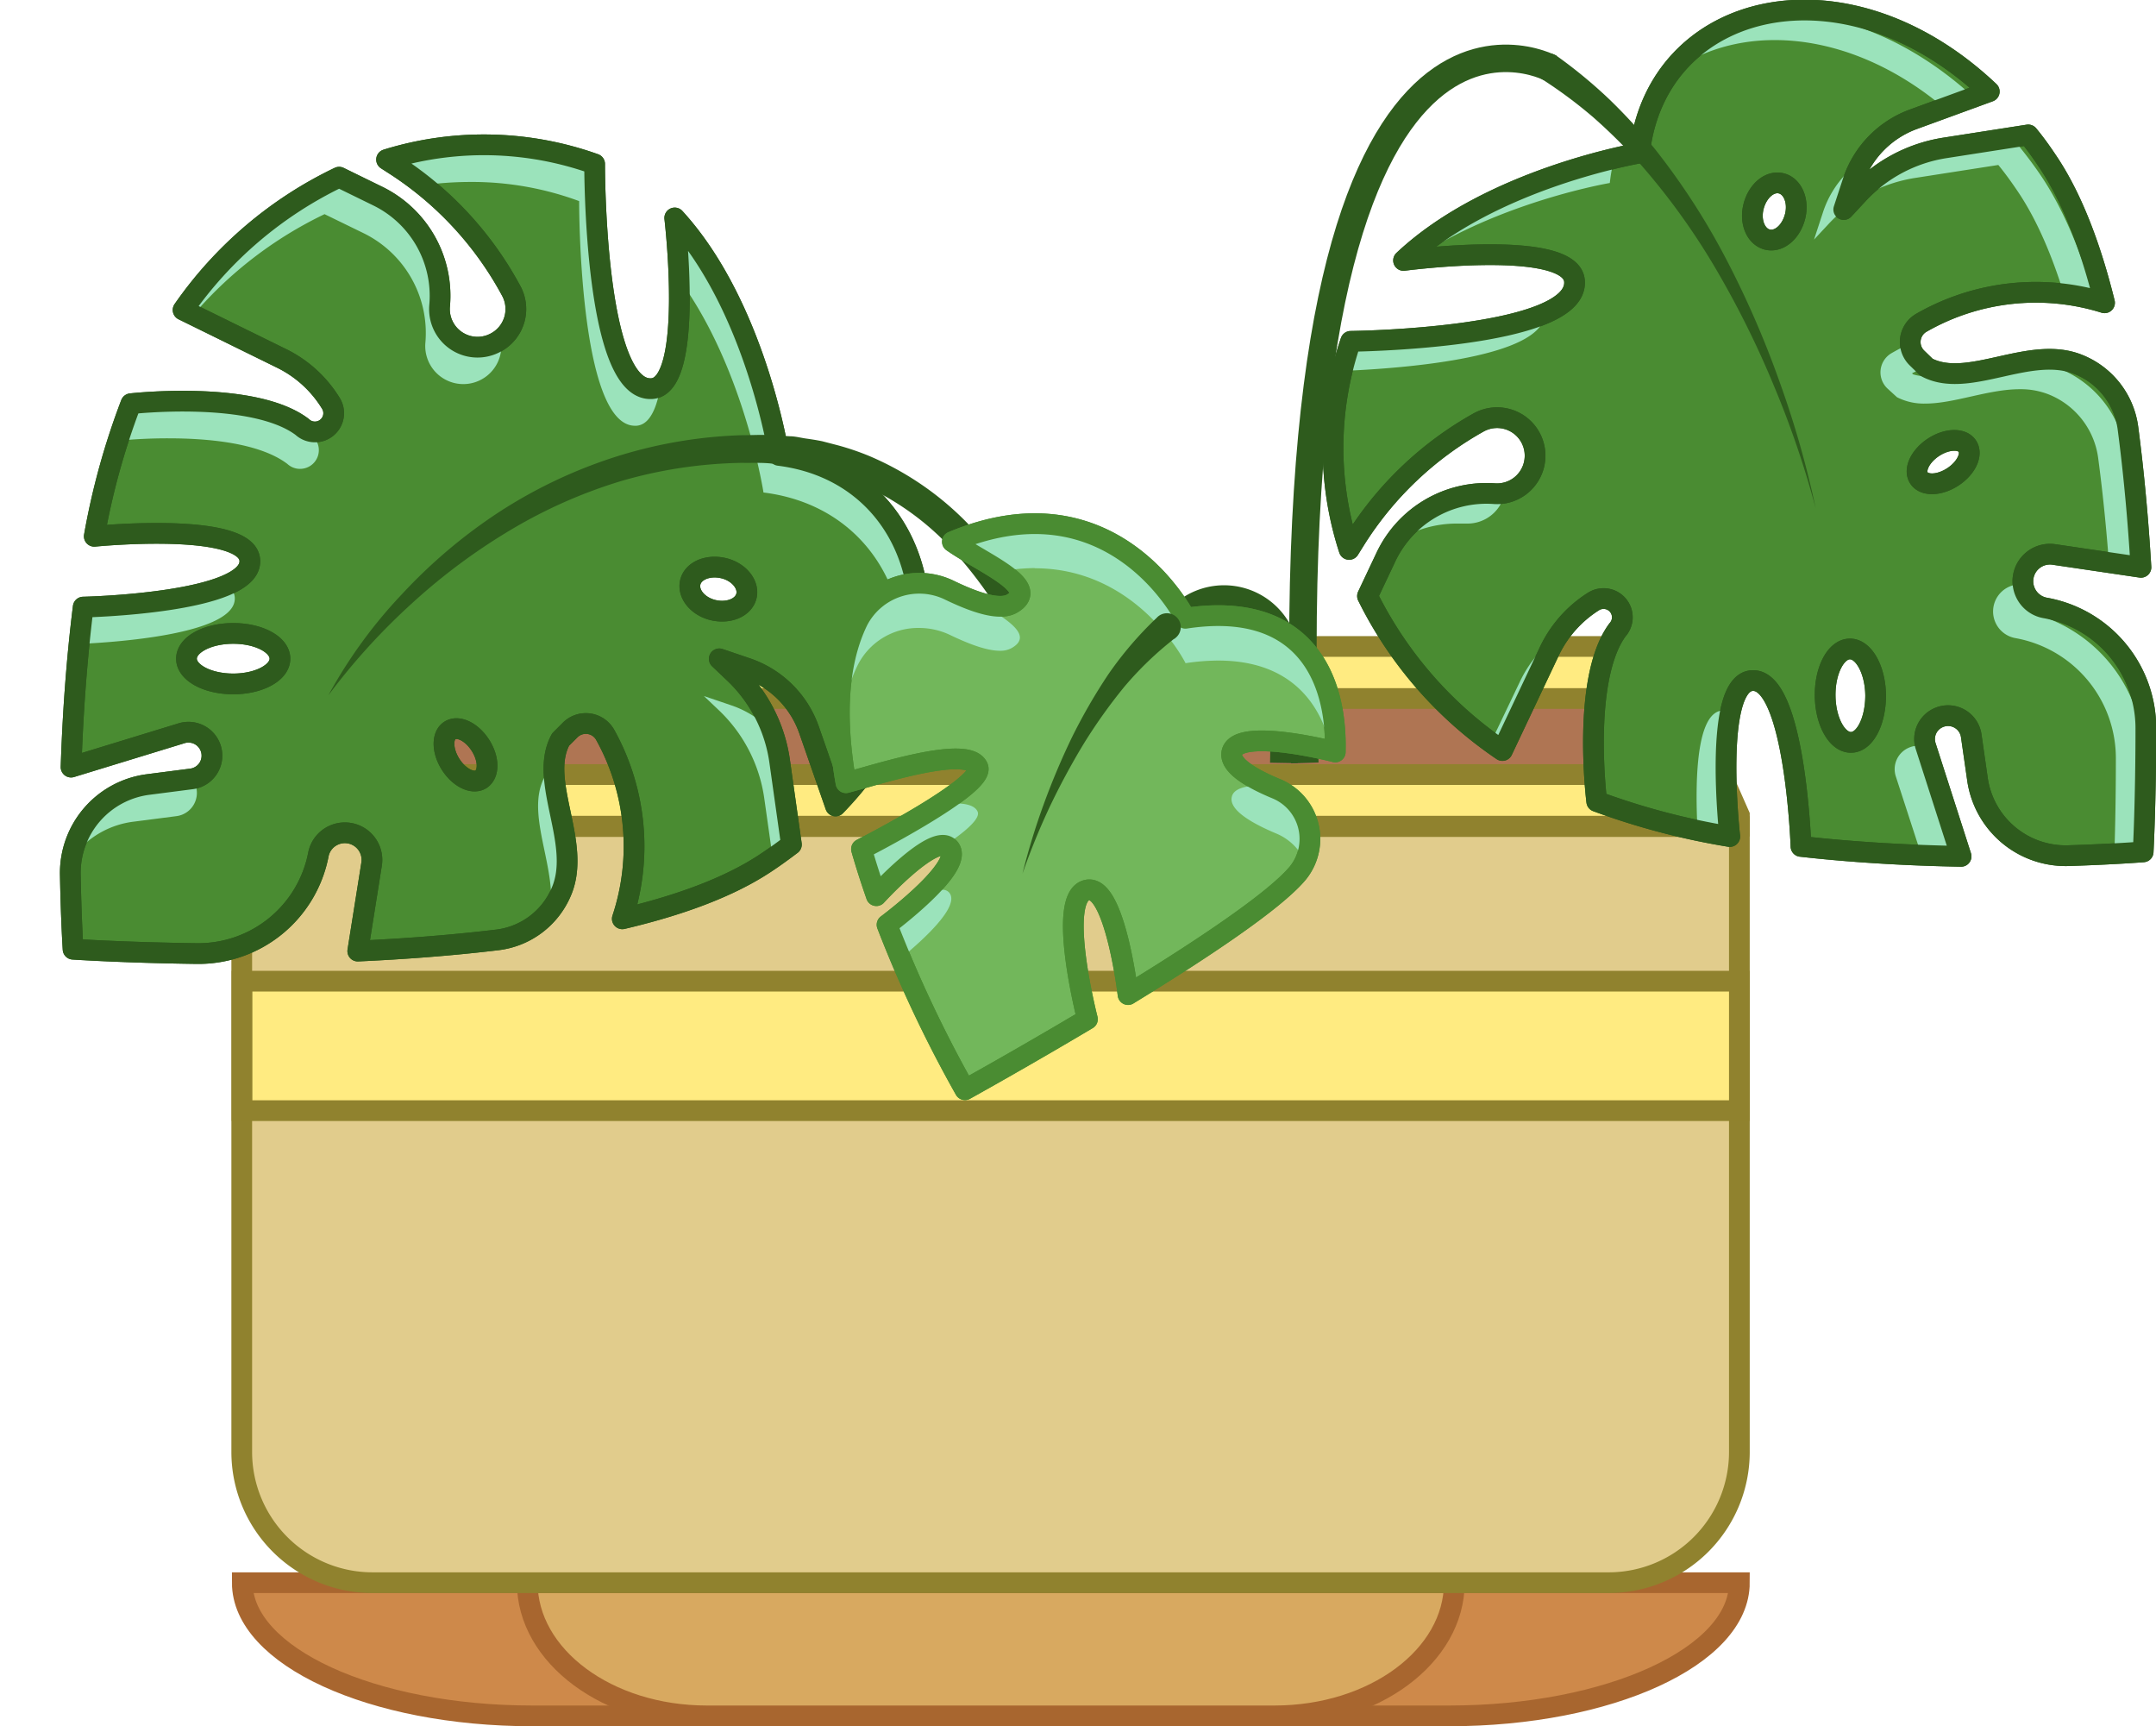 <svg xmlns="http://www.w3.org/2000/svg" xmlns:xlink="http://www.w3.org/1999/xlink" width="312.15" height="249.88" viewBox="0 0 312.15 249.88">
  <defs>
    <clipPath id="clip-path" transform="translate(8.65)">
      <path d="M287.45,88a3.92,3.92,0,0,1,1.27-7.74l12.61,1.87c-.4-6.61-1-13.48-1.9-20.21a11.57,11.57,0,0,0-7.15-9.16,11.15,11.15,0,0,0-4.2-.75c-6.14,0-12.89,3.75-17.78,1.16l-1.38-1.35a3.22,3.22,0,0,1,.64-5.1,33.33,33.33,0,0,1,26.52-2.89,91.75,91.75,0,0,0-3.55-11.31,49,49,0,0,0-4.71-9.21C286.9,22,286,20.74,285,19.53L273,21.4a21.73,21.73,0,0,0-12.61,6.7l-2.07,2.24,1.31-4a14.47,14.47,0,0,1,8.81-9.08l10.95-4c-21-19.87-48.2-13.12-50.64,8.88,0,0-21.47,3.62-34.16,15.56,0,0,24.31-3.22,24.75,3,.6,8.36-32.4,8.71-32.4,8.71a47.6,47.6,0,0,0-.23,30.12l.84-1.33a49.69,49.69,0,0,1,17.94-17.07,5.47,5.47,0,0,1,2.66-.69,5.53,5.53,0,0,1,4.91,3,5.46,5.46,0,0,1,.62,2.53,5.52,5.52,0,0,1-5.92,5.5c-.4,0-.81,0-1.21,0A16.09,16.09,0,0,0,192,80.65l-2.66,5.63a57.83,57.83,0,0,0,19.54,22.36l6.76-14.33a17.34,17.34,0,0,1,6.43-7.25,2.76,2.76,0,0,1,1.45-.42,2.72,2.72,0,0,1,2,4.54c-2.82,3.84-3.48,10.74-3.48,16.29a74,74,0,0,0,.49,8.54,102.52,102.52,0,0,0,19.26,5.07S239.28,98.94,245,98.52c6.25-.46,7.11,24,7.11,24,8,.9,16,1.31,23.18,1.44l-5.12-15.93a3.4,3.4,0,1,1,6.6-1.52l.89,6.26a12.89,12.89,0,0,0,13.16,11.09c6.65-.2,10.84-.55,10.84-.55s.38-7.2.37-17.92A17.66,17.66,0,0,0,287.45,88Z" fill="none"/>
    </clipPath>
    <clipPath id="clip-path-2" transform="translate(8.65)">
      <path d="M104,65.91S100.73,44.4,89,31.54c0,0,2.89,24.35-3.34,24.71-8.37.48-8.26-32.52-8.26-32.52a47.62,47.62,0,0,0-30.12-.64l1.32.85A49.62,49.62,0,0,1,65.37,42.11h0A5.51,5.51,0,1,1,55,44.24a16.06,16.06,0,0,0-8.95-15.85l-5.6-2.74A58,58,0,0,0,17.86,44.87l14.24,7a17.27,17.27,0,0,1,7.16,6.52,2.71,2.71,0,0,1-4.16,3.41C28,56.43,10.31,58.44,10.31,58.44A104.65,104.65,0,0,0,5,77.63s22.18-2.21,22.52,3.48c.38,6.25-24.12,6.77-24.12,6.77-1,8-1.53,16-1.76,23.16l16-4.9a3.4,3.4,0,0,1,4.13,1.93h0a3.39,3.39,0,0,1-2.7,4.68l-6.27.81a12.91,12.91,0,0,0-11.27,13c.12,6.66.4,10.84.4,10.84s7.2.49,17.91.63a17.69,17.69,0,0,0,17.6-14.31,3.88,3.88,0,0,1,1.77-2.58,3.92,3.92,0,0,1,5.94,3.95l-2,12.58c6.6-.3,13.49-.81,20.23-1.62a11.55,11.55,0,0,0,9.25-7c3-7-3.4-16-.11-22l1.37-1.37a3.21,3.21,0,0,1,5.09.71A33.25,33.25,0,0,1,81.45,133c8.11-1.91,15.31-4.5,20.62-8,1.36-.89,2.63-1.82,3.86-2.76l-1.7-12a21.78,21.78,0,0,0-6.54-12.71l-2.2-2.09,4,1.36a14.48,14.48,0,0,1,9,8.94l3.83,11C132.39,95.93,126,68.66,104,65.91Z" fill="none"/>
    </clipPath>
    <clipPath id="clip-path-3" transform="translate(8.65)">
      <path d="M169.72,108.85c1-3.61,14.95,0,14.95,0,.3-11-4.74-21.93-21.69-19.35,0,0-10.38-20.88-33.74-11.08,4.41,3.1,13,6.55,8.55,9-1.88,1-5.51-.32-8.89-1.94a10,10,0,0,0-13.37,4.41c-3.14,6.48-3.21,14.81-1.7,23.41,4.64-1.21,17.62-5.49,19.09-2.26,1.22,2.68-16.84,11.87-16.84,11.87.65,2.28,1.38,4.53,2.15,6.74,0,0,8.43-9.25,10.55-6.91,2.39,2.65-9,11.12-9,11.12a183,183,0,0,0,11.28,23.88s8.1-4.48,17.73-10.21c0,0-4.59-17.84,0-18.7,4-.75,5.88,15.14,5.88,15.14,10.46-6.4,21.16-13.49,24.57-17.58l.05-.06a7.85,7.85,0,0,0-3.12-12.14C172.61,112.72,169.22,110.76,169.72,108.85Z" fill="none"/>
    </clipPath>
  </defs>
  <g id="Layer_2" data-name="Layer 2">
    <g id="Layer_1-2" data-name="Layer 1">
      <g id="na_potted_plant_4" data-name="na_potted plant 4">
        <path d="M201.14,248.38H68.43c-23.22,0-42-8.63-42-19.28H243.18C243.18,239.75,224.35,248.38,201.14,248.38Z" transform="translate(8.65)" fill="#ce894a" stroke="#a8662f" stroke-miterlimit="10" stroke-width="3"/>
        <path d="M235.25,100a10.77,10.77,0,0,0-9.85-6.43H44.17A10.77,10.77,0,0,0,34.32,100l-7.93,18v5.44a3.8,3.8,0,0,0,3.8,3.8H239.38a3.8,3.8,0,0,0,3.8-3.8v-5.44Z" transform="translate(8.65)" fill="#af7553"/>
        <path d="M175.87,248.38H93.69c-14.37,0-26-8.63-26-19.28H201.91C201.91,239.75,190.25,248.38,175.87,248.38Z" transform="translate(8.65)" fill="#d8a960" stroke="#a8662f" stroke-miterlimit="10" stroke-width="3"/>
        <g>
          <path d="M35,119.65H251.83a0,0,0,0,1,0,0v90.52A18.93,18.93,0,0,1,232.9,229.1H54A18.93,18.93,0,0,1,35,210.17V119.65A0,0,0,0,1,35,119.65Z" fill="#e1cc8c" stroke="#90822e" stroke-miterlimit="10" stroke-width="3"/>
          <rect x="35.04" y="142.03" width="216.79" height="18.74" fill="#ffeb81" stroke="#90822e" stroke-miterlimit="10" stroke-width="3"/>
        </g>
        <path d="M225.4,101.11a3.22,3.22,0,0,1,2.95,1.93l4,9.08H37.22l4-9.07a3.24,3.24,0,0,1,3-1.94H225.4m0-7.53H44.17A10.77,10.77,0,0,0,34.32,100l-7.93,18v1.59H243.18v-1.59l-7.93-18a10.77,10.77,0,0,0-9.85-6.43Z" transform="translate(8.65)" fill="#ffeb81" stroke="#90822e" stroke-miterlimit="10" stroke-width="3"/>
        <g>
          <path d="M215.82,9.85s-39.49-21.13-35.56,100.59" transform="translate(8.65)" fill="none" stroke="#2e5b1d" stroke-miterlimit="10" stroke-width="3.98"/>
          <path d="M260.36,28.1l-2.07,2.23,1.31-4a14.47,14.47,0,0,1,8.81-9.08l10.95-4c-21-19.86-48.19-13.12-50.64,8.9,0,0-21.47,3.61-34.16,15.55,0,0,24.31-3.22,24.75,3,.6,8.36-32.4,8.71-32.4,8.71a47.6,47.6,0,0,0-.23,30.12l.83-1.33a49.73,49.73,0,0,1,17.94-17.06h0A5.5,5.5,0,0,1,213,63.46h0a5.51,5.51,0,0,1-5.3,8h0A16.1,16.1,0,0,0,192,80.65l-2.66,5.63a58,58,0,0,0,19.53,22.36l6.78-14.33a17.25,17.25,0,0,1,6.42-7.25h0a2.72,2.72,0,0,1,3.72.81h0a2.71,2.71,0,0,1-.26,3.31h0c-5.24,7.13-3,24.83-3,24.83a104.07,104.07,0,0,0,19.26,5.08S239.29,98.94,245,98.52c6.24-.46,7.1,24,7.1,24,8,.9,16,1.31,23.18,1.44l-5.12-15.93a3.38,3.38,0,0,1,1.87-4.15h0a3.39,3.39,0,0,1,4.72,2.63l.9,6.26a12.9,12.9,0,0,0,13.16,11.09c6.65-.21,10.83-.55,10.83-.55s.39-7.21.39-17.91A17.68,17.68,0,0,0,287.45,88h0a3.91,3.91,0,0,1-2.6-1.74h0a3.92,3.92,0,0,1,3.86-6l12.61,1.86c-.39-6.6-1-13.47-1.89-20.21a11.53,11.53,0,0,0-7.15-9.14h0c-7.07-2.88-15.94,3.61-22,.4h0l-1.39-1.35a3.22,3.22,0,0,1,.64-5.1h0a33.34,33.34,0,0,1,26.52-2.89h0c-2-8.08-4.71-15.24-8.27-20.51C286.9,22,286,20.74,285,19.53L273,21.4A21.73,21.73,0,0,0,260.36,28.1Zm2.55,72.55c0,3.74-1.54,6.79-3.56,6.81s-3.7-3-3.75-6.71,1.55-6.78,3.56-6.81S262.86,96.92,262.91,100.65Zm13.28-36.06c.78,1.19-.16,3.17-2.1,4.44s-4.13,1.34-4.91.16.17-3.17,2.1-4.44S275.42,63.41,276.19,64.59ZM247.24,34.68c-1.67-.41-2.58-2.56-2-4.81s2.34-3.74,4-3.33,2.58,2.56,2,4.81S248.91,35.09,247.24,34.68Z" transform="translate(8.65)" fill="#4a8c32" stroke="#2e5b1d" stroke-linecap="round" stroke-linejoin="round" stroke-width="3"/>
          <g clip-path="url(#clip-path)">
            <path d="M248.3,5.8c8.54,0,18.17,3.68,26.76,11.8l-10.95,4a14.49,14.49,0,0,0-8.81,9.08l-1.31,4,2.07-2.22a21.69,21.69,0,0,1,12.61-6.71l12-1.87c1,1.22,1.9,2.47,2.81,3.82,3.56,5.27,6.24,12.43,8.26,20.51a33.27,33.27,0,0,0-26.51,2.9,3.21,3.21,0,0,0-.65,5.09L266,57.5a8.55,8.55,0,0,0,4.09.92c4.22,0,9.12-2.08,13.69-2.08a11,11,0,0,1,4.2.76,11.55,11.55,0,0,1,7.14,9.14c.9,6.74,1.51,13.62,1.9,20.22l-12.61-1.87a4,4,0,0,0-.6,0,3.92,3.92,0,0,0-.66,7.78,17.67,17.67,0,0,1,14.54,17.4c0,10.71-.38,17.91-.38,17.91s-4.18.34-10.83.55h-.41a12.92,12.92,0,0,1-12.76-11.1l-.89-6.26a3.4,3.4,0,0,0-3.36-2.92,3.33,3.33,0,0,0-1.36.29,3.38,3.38,0,0,0-1.87,4.15L271,128.29c-7.16-.13-15.16-.53-23.18-1.44,0,0-.84-24-6.93-24h-.18c-5.68.42-3.17,22.57-3.17,22.57a104,104,0,0,1-19.25-5.08s-2.26-17.7,3-24.82a2.71,2.71,0,0,0-2-4.54,2.64,2.64,0,0,0-1.44.42,17.31,17.31,0,0,0-6.43,7.24L204.56,113A57.9,57.9,0,0,1,185,90.58L187.69,85a16.09,16.09,0,0,1,14.54-9.21c.4,0,.8,0,1.2,0h0l.42,0a5.5,5.5,0,0,0,4.87-8h0a5.5,5.5,0,0,0-7.57-2.28h0a49.73,49.73,0,0,0-17.94,17.06l-.83,1.33a47.6,47.6,0,0,1,.23-30.12s33-.34,32.4-8.71c-.22-3.06-6.19-3.83-12.22-3.83a110.21,110.21,0,0,0-12.54.83C203,30.1,224.42,26.49,224.42,26.49,225.87,13.48,236,5.8,248.3,5.8m0-4v0c-14,0-24.68,8.45-27.39,21.32-6.51,1.46-22.66,5.91-33.4,16A4,4,0,0,0,190.25,46a4.71,4.71,0,0,0,.53,0,105.64,105.64,0,0,1,12-.8,32.79,32.79,0,0,1,6.92.56c-1.73.86-5.46,2.14-13.23,3.06-7.12.84-13.84.92-13.91.92a4,4,0,0,0-3.72,2.63c-3.61,9.91-3.72,21.83-.29,32.69a4,4,0,0,0,3.31,2.77h0l-.49,1a4,4,0,0,0,0,3.44,61.85,61.85,0,0,0,20.85,23.91,4,4,0,0,0,2.29.73,4,4,0,0,0,3.62-2.29l6.7-14.18c-2,8.51-.8,18.85-.61,20.34a4,4,0,0,0,2.53,3.23,108.27,108.27,0,0,0,20,5.28,4,4,0,0,0,4.66-4.39,72.08,72.08,0,0,1-.19-15.58A77.11,77.11,0,0,1,243.77,127a4,4,0,0,0,3.55,3.83c7.27.82,15.19,1.32,23.55,1.47H271a4,4,0,0,0,4-4.33,16.88,16.88,0,0,0,11.14,4.24h.53c6.68-.21,10.86-.55,11-.56a4,4,0,0,0,3.66-3.77c0-.3.4-7.44.39-18.14a21.66,21.66,0,0,0-15.83-20.87l10.58,1.56a3.79,3.79,0,0,0,.58,0,4,4,0,0,0,4-4.24c-.43-7.31-1.08-14.21-1.92-20.5a15.58,15.58,0,0,0-9.6-12.33,15,15,0,0,0-5.71-1,36.58,36.58,0,0,0-8,1.17,28.5,28.5,0,0,1-5.71.91,5.17,5.17,0,0,1-1.79-.26l-.14-.14a29.3,29.3,0,0,1,22.42-2,4,4,0,0,0,1.19.18,4,4,0,0,0,3.88-5c-2.29-9.17-5.26-16.5-8.82-21.78-.87-1.28-1.81-2.57-3-4.05a4,4,0,0,0-3.15-1.53,4.3,4.3,0,0,0-.61.05l-2,.31a4.07,4.07,0,0,0,.87-1.78,4,4,0,0,0-1.17-3.72C269,6.38,258.54,1.8,248.3,1.8ZM198.17,72.16A45.59,45.59,0,0,1,203.1,69a1.56,1.56,0,0,1,.73-.19,1.52,1.52,0,0,1,1.34.82,1.44,1.44,0,0,1,0,1.47,1.47,1.47,0,0,1-1.27.73h-.13c-.49,0-1-.05-1.49-.05a19.56,19.56,0,0,0-4.06.42Z" transform="translate(8.65)" fill="#9be3bb"/>
          </g>
          <path d="M260.36,28.1l-2.07,2.23,1.31-4a14.47,14.47,0,0,1,8.81-9.08l10.95-4c-21-19.86-48.19-13.12-50.64,8.9,0,0-21.47,3.61-34.16,15.55,0,0,24.31-3.22,24.75,3,.6,8.36-32.4,8.71-32.4,8.71a47.6,47.6,0,0,0-.23,30.12l.83-1.33a49.73,49.73,0,0,1,17.94-17.06h0A5.5,5.5,0,0,1,213,63.46h0a5.51,5.51,0,0,1-5.3,8h0A16.1,16.1,0,0,0,192,80.65l-2.66,5.63a58,58,0,0,0,19.53,22.36l6.78-14.33a17.25,17.25,0,0,1,6.42-7.25h0a2.72,2.72,0,0,1,3.72.81h0a2.71,2.71,0,0,1-.26,3.31h0c-5.24,7.13-3,24.83-3,24.83a104.07,104.07,0,0,0,19.26,5.08S239.29,98.94,245,98.52c6.24-.46,7.1,24,7.1,24,8,.9,16,1.31,23.18,1.44l-5.12-15.93a3.38,3.38,0,0,1,1.87-4.15h0a3.39,3.39,0,0,1,4.72,2.63l.9,6.26a12.9,12.9,0,0,0,13.16,11.09c6.65-.21,10.83-.55,10.83-.55s.39-7.21.39-17.91A17.68,17.68,0,0,0,287.45,88h0a3.91,3.91,0,0,1-2.6-1.74h0a3.92,3.92,0,0,1,3.86-6l12.61,1.86c-.39-6.6-1-13.47-1.89-20.21a11.53,11.53,0,0,0-7.15-9.14h0c-7.07-2.88-15.94,3.61-22,.4h0l-1.39-1.35a3.22,3.22,0,0,1,.64-5.1h0a33.34,33.34,0,0,1,26.52-2.89h0c-2-8.08-4.71-15.24-8.27-20.51C286.9,22,286,20.74,285,19.53L273,21.4A21.73,21.73,0,0,0,260.36,28.1Zm2.55,72.55c0,3.74-1.54,6.79-3.56,6.81s-3.7-3-3.75-6.71,1.55-6.78,3.56-6.81S262.86,96.92,262.91,100.65Zm13.28-36.06c.78,1.19-.16,3.17-2.1,4.44s-4.13,1.34-4.91.16.17-3.17,2.1-4.44S275.42,63.41,276.19,64.59ZM247.24,34.68c-1.67-.41-2.58-2.56-2-4.81s2.34-3.74,4-3.33,2.58,2.56,2,4.81S248.91,35.09,247.24,34.68Z" transform="translate(8.65)" fill="none" stroke="#2e5b1d" stroke-linecap="round" stroke-linejoin="round" stroke-width="3"/>
          <path d="M254.23,73.57a137.45,137.45,0,0,0-6.14-17.94,135.81,135.81,0,0,0-8.43-16.9,99.38,99.38,0,0,0-11-15.18,79.85,79.85,0,0,0-6.6-6.54,66.67,66.67,0,0,0-7.38-5.5l0,0a2,2,0,1,1,2.16-3.34l.09.06a70.31,70.31,0,0,1,7.52,6.24A82,82,0,0,1,231,21.63,100.93,100.93,0,0,1,241.4,37.76,137.55,137.55,0,0,1,249,55.27,139.17,139.17,0,0,1,254.23,73.57Z" transform="translate(8.65)" fill="#2e5b1d"/>
        </g>
        <g>
          <path d="M97.69,97.46l-2.2-2.09,4,1.36a14.48,14.48,0,0,1,9,8.94l3.83,11c20.15-20.73,13.78-48-8.2-50.75,0,0-3.31-21.51-15.08-34.37,0,0,2.89,24.35-3.34,24.71-8.37.48-8.26-32.52-8.26-32.52a47.62,47.62,0,0,0-30.12-.64l1.32.85A49.62,49.62,0,0,1,65.37,42.11h0A5.5,5.5,0,0,1,63,49.65h0a5.51,5.51,0,0,1-8-5.41h0a16.06,16.06,0,0,0-8.95-15.85l-5.6-2.74A58,58,0,0,0,17.86,44.87l14.24,7a17.27,17.27,0,0,1,7.16,6.52h0a2.71,2.71,0,0,1-.86,3.71h0a2.71,2.71,0,0,1-3.3-.3h0C28,56.43,10.31,58.44,10.31,58.44A104.65,104.65,0,0,0,5,77.63s22.18-2.21,22.52,3.48c.38,6.25-24.12,6.77-24.12,6.77-1,8-1.53,16-1.76,23.16l16-4.9a3.4,3.4,0,0,1,4.13,1.93h0a3.39,3.39,0,0,1-2.7,4.68l-6.27.81a12.91,12.91,0,0,0-11.27,13c.12,6.66.4,10.84.4,10.84s7.2.49,17.91.63a17.69,17.69,0,0,0,17.6-14.31h0a3.88,3.88,0,0,1,1.77-2.58h0a3.92,3.92,0,0,1,5.94,3.95l-2,12.58c6.6-.3,13.49-.81,20.23-1.62a11.55,11.55,0,0,0,9.25-7h0c3-7-3.4-16-.11-22h0l1.37-1.37a3.21,3.21,0,0,1,5.09.71h0A33.25,33.25,0,0,1,81.45,133h0c8.11-1.91,15.31-4.5,20.62-8,1.36-.89,2.63-1.82,3.86-2.75l-1.7-12.06A21.78,21.78,0,0,0,97.69,97.46ZM25.12,99c-3.74,0-6.77-1.63-6.77-3.65s3-3.66,6.77-3.66,6.76,1.64,6.76,3.66S28.85,99,25.12,99ZM61,112.8c-1.19.76-3.17-.21-4.41-2.16s-1.28-4.16-.09-4.91,3.16.2,4.41,2.16S62.18,112,61,112.8ZM91.3,84.25c.43-1.66,2.59-2.54,4.83-2s3.71,2.4,3.28,4.06-2.59,2.54-4.83,2S90.87,85.92,91.3,84.25Z" transform="translate(8.65)" fill="#4a8c32" stroke="#2e5b1d" stroke-linecap="round" stroke-linejoin="round" stroke-width="3"/>
          <g clip-path="url(#clip-path-2)">
            <path d="M59.44,26.34A44.68,44.68,0,0,1,75.2,29.11s-.1,32.52,8.09,32.52h.18c6.23-.36,3.34-24.72,3.34-24.72,11.77,12.86,15.08,34.38,15.08,34.38,22,2.75,28.35,30,8.2,50.75l-3.83-11a14.52,14.52,0,0,0-9-8.93l-4-1.36,2.2,2.09a21.78,21.78,0,0,1,6.54,12.71l1.7,12c-1.23.94-2.5,1.87-3.86,2.76-5.31,3.48-12.51,6.07-20.62,8a33.29,33.29,0,0,0-2.53-26.55,3.22,3.22,0,0,0-5.09-.72l-1.37,1.37c-3.29,6,3.07,15,.11,22a11.57,11.57,0,0,1-9.25,7c-6.75.81-13.63,1.32-20.23,1.62l2-12.58a3.92,3.92,0,0,0-3.87-4.56,4,4,0,0,0-3.84,3.19,17.69,17.69,0,0,1-17.37,14.31h-.23C7,143.28-.25,142.79-.25,142.79s-.28-4.18-.4-10.84a12.91,12.91,0,0,1,11.27-13l6.27-.81a3.39,3.39,0,0,0,2.7-4.68h0a3.4,3.4,0,0,0-3.13-2.08,3.46,3.46,0,0,0-1,.15l-16,4.9c.23-7.15.75-15.14,1.76-23.16,0,0,24.5-.52,24.12-6.77-.19-3.2-7.3-3.9-13.48-3.9-4.8,0-9,.42-9,.42A104.65,104.65,0,0,1,8.16,63.82a75,75,0,0,1,7.57-.37c5.7,0,13.19.65,17.22,3.7a2.69,2.69,0,0,0,1.84.72,2.75,2.75,0,0,0,1.46-.42,2.71,2.71,0,0,0,.86-3.71A17.27,17.27,0,0,0,30,57.22l-14.24-7A58,58,0,0,1,38.34,31l5.6,2.73a16.09,16.09,0,0,1,9,15.86,5.51,5.51,0,1,0,10.33-2.13h0A49.81,49.81,0,0,0,46.41,29.31l-1.32-.85a49.91,49.91,0,0,1,14.35-2.12m0-8v0A57.87,57.87,0,0,0,42.79,20.8a8,8,0,0,0-3.61,2.27,8.15,8.15,0,0,0-4.2.7A65.82,65.82,0,0,0,9.22,45.57a8,8,0,0,0,.6,10.08c-1.53.11-2.48.21-2.56.22a8,8,0,0,0-6.53,5A112.47,112.47,0,0,0-5,81.53,8,8,0,0,0-4,87.2a8,8,0,0,0-2.71,5c-.94,7.38-1.55,15.43-1.83,23.91A8,8,0,0,0-6.26,122a20.84,20.84,0,0,0-2.39,10.08c.12,6.78.41,11.06.42,11.24a8,8,0,0,0,7.44,7.44c.3,0,7.54.51,18.35.65h.33a25.63,25.63,0,0,0,15.65-5.33,8.12,8.12,0,0,0,1.43,2.3,8,8,0,0,0,6,2.67h.37c7.41-.34,14.41-.9,20.81-1.66a19.5,19.5,0,0,0,11.39-5.53,8,8,0,0,0,5.79,2.48,8.24,8.24,0,0,0,1.84-.21c9.79-2.31,17.37-5.28,23.17-9.08,1.38-.9,2.75-1.89,4.33-3.09a8,8,0,0,0,2.79-4,8,8,0,0,0,4.4-2.31c12.68-13.06,17.48-29.95,12.51-44.1A30,30,0,0,0,108.68,64.6c-1.9-7.92-6.48-22.72-16-33.09a8,8,0,0,0-9.23-1.87l-.28.13v-.63a8,8,0,0,0-5.15-7.51,53,53,0,0,0-18.61-3.29Z" transform="translate(8.65)" fill="#9be3bb"/>
          </g>
          <path d="M97.69,97.46l-2.2-2.09,4,1.36a14.48,14.48,0,0,1,9,8.94l3.83,11c20.15-20.73,13.78-48-8.2-50.75,0,0-3.31-21.51-15.08-34.37,0,0,2.89,24.35-3.34,24.71-8.37.48-8.26-32.52-8.26-32.52a47.62,47.62,0,0,0-30.12-.64l1.32.85A49.62,49.62,0,0,1,65.37,42.11h0A5.5,5.5,0,0,1,63,49.65h0a5.51,5.51,0,0,1-8-5.41h0a16.06,16.06,0,0,0-8.95-15.85l-5.6-2.74A58,58,0,0,0,17.86,44.87l14.24,7a17.27,17.27,0,0,1,7.16,6.52h0a2.71,2.71,0,0,1-.86,3.71h0a2.71,2.71,0,0,1-3.3-.3h0C28,56.43,10.31,58.44,10.31,58.44A104.65,104.65,0,0,0,5,77.63s22.18-2.21,22.52,3.48c.38,6.25-24.12,6.77-24.12,6.77-1,8-1.53,16-1.76,23.16l16-4.9a3.4,3.4,0,0,1,4.13,1.93h0a3.39,3.39,0,0,1-2.7,4.68l-6.27.81a12.91,12.91,0,0,0-11.27,13c.12,6.66.4,10.84.4,10.84s7.2.49,17.91.63a17.69,17.69,0,0,0,17.6-14.31h0a3.88,3.88,0,0,1,1.77-2.58h0a3.92,3.92,0,0,1,5.94,3.95l-2,12.58c6.6-.3,13.49-.81,20.23-1.62a11.55,11.55,0,0,0,9.25-7h0c3-7-3.4-16-.11-22h0l1.37-1.37a3.21,3.21,0,0,1,5.09.71h0A33.25,33.25,0,0,1,81.45,133h0c8.11-1.91,15.31-4.5,20.62-8,1.36-.89,2.63-1.82,3.86-2.75l-1.7-12.06A21.78,21.78,0,0,0,97.69,97.46ZM25.12,99c-3.74,0-6.77-1.63-6.77-3.65s3-3.66,6.77-3.66,6.76,1.64,6.76,3.66S28.85,99,25.12,99ZM61,112.8c-1.19.76-3.17-.21-4.41-2.16s-1.28-4.16-.09-4.91,3.16.2,4.41,2.16S62.18,112,61,112.8ZM91.3,84.25c.43-1.66,2.59-2.54,4.83-2s3.71,2.4,3.28,4.06-2.59,2.54-4.83,2S90.87,85.92,91.3,84.25Z" transform="translate(8.65)" fill="none" stroke="#2e5b1d" stroke-linecap="round" stroke-linejoin="round" stroke-width="3"/>
          <path d="M38.89,100.65A70.06,70.06,0,0,1,49.61,85.94a75.86,75.86,0,0,1,14-11.82,70.08,70.08,0,0,1,16.69-7.94A67.34,67.34,0,0,1,98.65,63c1.56,0,3.09-.11,4.68,0l2.36.15c.79,0,1.57.22,2.36.33s1.57.23,2.34.39l2.31.6a38,38,0,0,1,4.51,1.54A43.58,43.58,0,0,1,132.6,77,60.61,60.61,0,0,1,143,92.5a93.36,93.36,0,0,1,6.21,17.41l-3.85,1a98.24,98.24,0,0,0-6.16-16.57,61.22,61.22,0,0,0-9.68-14.47,39.32,39.32,0,0,0-13.88-9.94,33.94,33.94,0,0,0-4-1.42L109.5,68c-.69-.16-1.41-.26-2.11-.39s-1.41-.29-2.12-.34l-2.16-.16c-1.41-.17-2.91-.08-4.37-.11a66.31,66.31,0,0,0-17.35,2.6,71.69,71.69,0,0,0-16.14,7.13A87.48,87.48,0,0,0,51,87.33,93.46,93.46,0,0,0,38.89,100.65Z" transform="translate(8.65)" fill="#2e5b1d"/>
        </g>
        <g>
          <path d="M162.72,88.9h0a8.91,8.91,0,0,1,14.76,6.87l-.26,14.67" transform="translate(8.65)" fill="none" stroke="#2e5b1d" stroke-miterlimit="10" stroke-width="3.98"/>
          <path d="M169.72,108.85c1-3.61,14.95,0,14.95,0,.3-11-4.74-21.93-21.69-19.35,0,0-10.38-20.88-33.74-11.08,4.41,3.1,13,6.55,8.55,9-1.88,1-5.51-.32-8.89-1.94a10,10,0,0,0-13.37,4.41c-3.14,6.48-3.21,14.81-1.7,23.41,4.64-1.21,17.62-5.49,19.09-2.26,1.22,2.68-16.84,11.87-16.84,11.87.65,2.28,1.38,4.53,2.15,6.74,0,0,8.43-9.25,10.55-6.91,2.39,2.65-9,11.12-9,11.12a183,183,0,0,0,11.28,23.88s8.1-4.48,17.73-10.21c0,0-4.59-17.84,0-18.7,4-.75,5.88,15.14,5.88,15.14,10.46-6.4,21.16-13.49,24.57-17.58l.05-.06a7.85,7.85,0,0,0-3.12-12.14C172.61,112.72,169.22,110.76,169.72,108.85Z" transform="translate(8.65)" fill="#72b75b" stroke="#4a8c32" stroke-linecap="round" stroke-linejoin="round" stroke-width="3"/>
          <g clip-path="url(#clip-path-3)">
            <path d="M141.17,82.26C156.17,82.26,163,96,163,96a31.4,31.4,0,0,1,4.74-.38c13.17,0,17.22,9.86,16.95,19.73A53.12,53.12,0,0,0,174,113.7c-2.21,0-4,.4-4.3,1.61-.5,1.91,2.89,3.86,6.44,5.35a7.84,7.84,0,0,1,3.12,12.13l-.05.07c-3.41,4.09-14.11,11.17-24.57,17.58,0,0-1.8-15.17-5.61-15.17l-.27,0c-4.59.87,0,18.7,0,18.7-9.63,5.74-17.73,10.21-17.73,10.21a183,183,0,0,1-11.28-23.88s11.4-8.47,9-11.12a1.21,1.21,0,0,0-.93-.38c-3,0-9.62,7.29-9.62,7.29-.77-2.2-1.5-4.46-2.15-6.74,0,0,18.06-9.19,16.84-11.87-.39-.85-1.58-1.18-3.21-1.18-4.54,0-12.47,2.55-15.88,3.44-1.51-8.6-1.44-16.93,1.7-23.4a9.78,9.78,0,0,1,8.88-5.44,10.39,10.39,0,0,1,4.49,1c2.56,1.23,5.26,2.3,7.24,2.3a3.38,3.38,0,0,0,1.65-.36c4.47-2.46-4.14-5.9-8.55-9a30.79,30.79,0,0,1,11.93-2.61m0-6h0a36.82,36.82,0,0,0-14.24,3.08,6,6,0,0,0-3.65,4.88c0,.25,0,.49,0,.74a15.64,15.64,0,0,0-13.11,8.78c-3.39,7-4.13,16.09-2.21,27.06a6,6,0,0,0,2.66,4,7.45,7.45,0,0,0,1,.54,6,6,0,0,0-1.32,5.68c.66,2.29,1.41,4.66,2.25,7.06a6.07,6.07,0,0,0,1.21,2,6.14,6.14,0,0,0,.4,2.34,187.51,187.51,0,0,0,11.7,24.76,6,6,0,0,0,5.19,3,5.93,5.93,0,0,0,2.89-.75c.08,0,8.3-4.59,17.9-10.31a5.92,5.92,0,0,0,2.41-2.72l.41,0a6,6,0,0,0,3.13-.89c21.09-12.91,24.81-17.38,26-18.85l.08-.11a13.58,13.58,0,0,0,2.68-12,14.26,14.26,0,0,0-1.31-3.32,6.09,6.09,0,0,0,3-1.18,6,6,0,0,0,2.39-4.63c.22-8.2-2-15-6.54-19.6-2.8-2.87-7.91-6.29-16.41-6.29-.54,0-1.1,0-1.66,0-3.63-5-11.66-13.36-24.89-13.36Z" transform="translate(8.65)" fill="#9be3bb"/>
          </g>
          <path d="M169.72,108.85c1-3.61,14.95,0,14.95,0,.3-11-4.74-21.93-21.69-19.35,0,0-10.38-20.88-33.74-11.08,4.41,3.1,13,6.55,8.55,9-1.88,1-5.51-.32-8.89-1.94a10,10,0,0,0-13.37,4.41c-3.14,6.48-3.21,14.81-1.7,23.41,4.64-1.21,17.62-5.49,19.09-2.26,1.22,2.68-16.84,11.87-16.84,11.87.65,2.28,1.38,4.53,2.15,6.74,0,0,8.43-9.25,10.55-6.91,2.39,2.65-9,11.12-9,11.12a183,183,0,0,0,11.28,23.88s8.1-4.48,17.73-10.21c0,0-4.59-17.84,0-18.7,4-.75,5.88,15.14,5.88,15.14,10.46-6.4,21.16-13.49,24.57-17.58l.05-.06a7.85,7.85,0,0,0-3.12-12.14C172.61,112.72,169.22,110.76,169.72,108.85Z" transform="translate(8.65)" fill="none" stroke="#4a8c32" stroke-linecap="round" stroke-linejoin="round" stroke-width="3"/>
          <path d="M139.39,126.45a99.5,99.5,0,0,1,3.06-10,104.5,104.5,0,0,1,4.07-9.66,81.52,81.52,0,0,1,5.29-9.17,52.25,52.25,0,0,1,7-8.18,2,2,0,1,1,2.72,2.91.75.75,0,0,1-.14.12l-.05,0a48.86,48.86,0,0,0-7.19,6.92,77,77,0,0,0-5.92,8.31q-2.67,4.41-4.9,9.09A101.67,101.67,0,0,0,139.39,126.45Z" transform="translate(8.65)" fill="#2e5b1d"/>
        </g>
      </g>
    </g>
  </g>
</svg>
